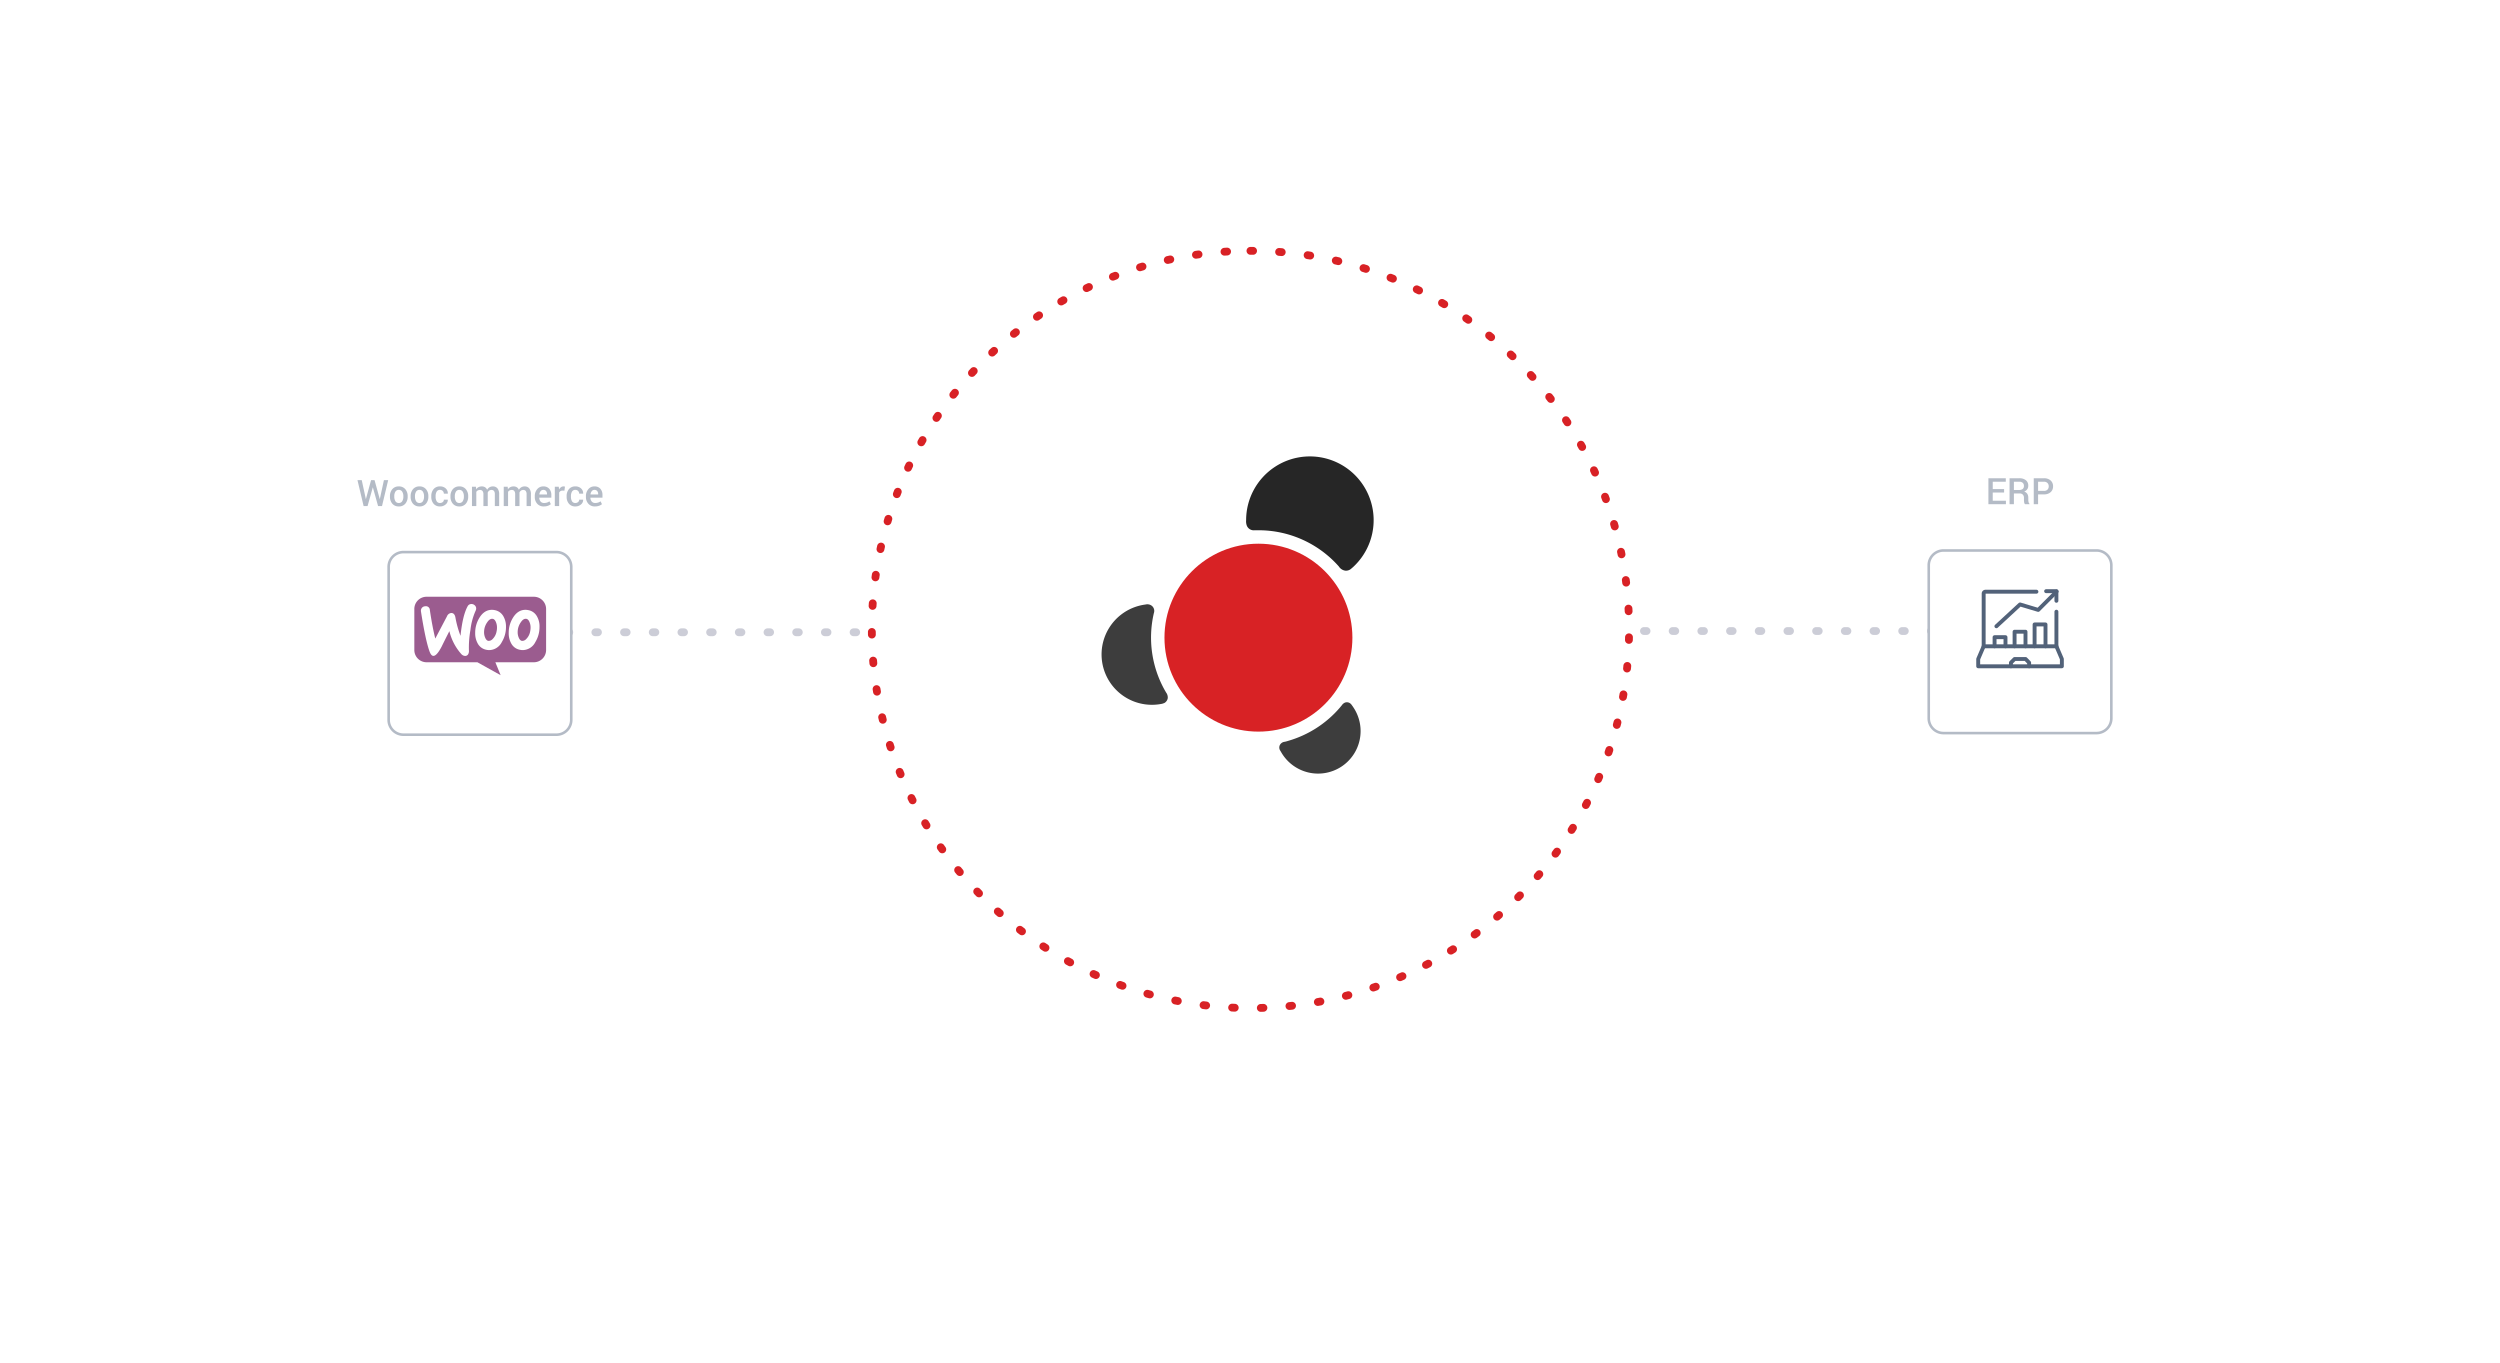 <svg xmlns="http://www.w3.org/2000/svg" xmlns:xlink="http://www.w3.org/1999/xlink" width="958.405" height="522.615" viewBox="0 0 958.405 522.615">
  <defs>
    <filter id="Path_4453" x="218.069" y="0" width="522.615" height="522.615" filterUnits="userSpaceOnUse">
      <feOffset dy="20" input="SourceAlpha"/>
      <feGaussianBlur stdDeviation="49.5" result="blur"/>
      <feFlood flood-color="#3c485a" flood-opacity="0.149"/>
      <feComposite operator="in" in2="blur"/>
      <feComposite in="SourceGraphic"/>
    </filter>
    <filter id="Path_4752" x="590.405" y="62.029" width="368" height="368" filterUnits="userSpaceOnUse">
      <feOffset dy="5" input="SourceAlpha"/>
      <feGaussianBlur stdDeviation="49.5" result="blur-2"/>
      <feFlood flood-color="#3c485a" flood-opacity="0.102"/>
      <feComposite operator="in" in2="blur-2"/>
      <feComposite in="SourceGraphic"/>
    </filter>
    <filter id="Path_4764" x="0" y="62.648" width="368" height="368" filterUnits="userSpaceOnUse">
      <feOffset dy="5" input="SourceAlpha"/>
      <feGaussianBlur stdDeviation="49.5" result="blur-3"/>
      <feFlood flood-color="#3c485a" flood-opacity="0.102"/>
      <feComposite operator="in" in2="blur-3"/>
      <feComposite in="SourceGraphic"/>
    </filter>
  </defs>
  <g id="Group_3575" data-name="Group 3575" transform="translate(-242.595 -1366.336)">
    <path id="Path_4456" data-name="Path 4456" d="M0,0H128" transform="translate(448.828 1608.725)" fill="none" stroke="#cccdd7" stroke-linecap="round" stroke-width="3" stroke-dasharray="1 10"/>
    <path id="Path_4457" data-name="Path 4457" d="M0,0H128" transform="translate(994.823 1608.244) rotate(180)" fill="none" stroke="#cccdd7" stroke-linecap="round" stroke-width="3" stroke-dasharray="1 10"/>
    <path id="Path_4452" data-name="Path 4452" d="M145.144,0A145.144,145.144,0,1,1,0,145.144,145.144,145.144,0,0,1,145.144,0Z" transform="translate(576.828 1462.5)" fill="none" stroke="#d82125" stroke-linecap="round" stroke-width="3" stroke-dasharray="1 10"/>
    <g transform="matrix(1, 0, 0, 1, 242.59, 1366.34)" filter="url(#Path_4453)">
      <path id="Path_4453-2" data-name="Path 4453" d="M112.808,0A112.808,112.808,0,1,1,0,112.808,112.808,112.808,0,0,1,112.808,0Z" transform="translate(366.57 128.5)" fill="#fff"/>
    </g>
    <g id="Group_3109" data-name="Group 3109" transform="translate(664.992 1541.316)">
      <path id="Path_1150" data-name="Path 1150" d="M580.378,215.772c-.02.078-.038.157-.055.236a41.281,41.281,0,0,0,4.109,29.056c.209.375.431.74.641,1.113a3.156,3.156,0,0,1,.635,2.166,2.678,2.678,0,0,1-1.189,1.8,5.537,5.537,0,0,1-1.038.368c-.406.073-.815.147-1.229.2a19.3,19.3,0,0,1-5.236-38.244c.052-.006.1-.01.154-.021a2.858,2.858,0,0,1,2.16.306,2.506,2.506,0,0,1,1.046,3.014" transform="translate(-560.432 -155.676)" fill="#3d3d3d"/>
      <ellipse id="Ellipse_123" data-name="Ellipse 123" cx="36.023" cy="36.023" rx="36.023" ry="36.023" transform="translate(24.016 33.45)" fill="#d82225"/>
      <path id="Path_1151" data-name="Path 1151" d="M606.015,197c.8-.045.965-.026,1.774-.026a41.072,41.072,0,0,1,30.821,13.875,3.538,3.538,0,0,0,2.415,1.605,2.969,2.969,0,0,0,2.439-.845l.587-.5a24.442,24.442,0,1,0-40.978-18,4.842,4.842,0,0,0,.245,2.05,2.84,2.84,0,0,0,2.7,1.835" transform="translate(-547.751 -168.675)" fill="#262626"/>
      <path id="Path_1152" data-name="Path 1152" d="M640.66,242.385q.315.42.6.863A16.3,16.3,0,1,1,613.68,260.6c-.131-.214-.25-.436-.379-.653a2.176,2.176,0,0,1-.291-2.076,2.328,2.328,0,0,1,1.928-1.412,12.615,12.615,0,0,0,1.34-.362,41.185,41.185,0,0,0,19.807-12.728c.258-.3.5-.614.76-.911a2.69,2.69,0,0,1,1.212-1.026,2.115,2.115,0,0,1,1.863.206A2.526,2.526,0,0,1,640.66,242.385Z" transform="translate(-544.832 -147.062)" fill="#3d3d3d"/>
    </g>
    <g transform="matrix(1, 0, 0, 1, 242.59, 1366.34)" filter="url(#Path_4752)">
      <path id="Path_4752-2" data-name="Path 4752" d="M5.669,0H64.331A5.669,5.669,0,0,1,70,5.669V64.331A5.669,5.669,0,0,1,64.331,70H5.669A5.669,5.669,0,0,1,0,64.331V5.669A5.669,5.669,0,0,1,5.669,0Z" transform="translate(739.41 206.03)" fill="#fff" stroke="#b4bbc6" stroke-width="1"/>
    </g>
    <path id="Path_4753" data-name="Path 4753" d="M-6.111-4.478h-4.354v3.151h5.052V0h-6.713V-9.953h6.665V-8.62h-5v2.81h4.354Zm3.76.349V0H-4.013V-9.953H-.335A3.94,3.94,0,0,1,2.242-9.2a2.628,2.628,0,0,1,.909,2.146,2.22,2.22,0,0,1-.4,1.33,2.744,2.744,0,0,1-1.166.892,2.082,2.082,0,0,1,1.21.872,2.805,2.805,0,0,1,.369,1.487v.827a3.354,3.354,0,0,0,.109.854,1.2,1.2,0,0,0,.369.636V0H1.935a1.113,1.113,0,0,1-.352-.711,5.938,5.938,0,0,1-.079-.95v-.8a1.674,1.674,0,0,0-.437-1.217,1.6,1.6,0,0,0-1.2-.451Zm0-1.333H-.424a2.254,2.254,0,0,0,1.456-.383A1.437,1.437,0,0,0,1.49-7.014a1.546,1.546,0,0,0-.451-1.179A1.935,1.935,0,0,0-.335-8.62H-2.352Zm9.27,1.688V0H5.257V-9.953h3.89a3.687,3.687,0,0,1,2.581.851,2.886,2.886,0,0,1,.933,2.239,2.881,2.881,0,0,1-.933,2.246,3.706,3.706,0,0,1-2.581.844Zm0-1.333H9.146A1.821,1.821,0,0,0,10.534-5.6,1.749,1.749,0,0,0,11-6.85a1.8,1.8,0,0,0-.465-1.265A1.793,1.793,0,0,0,9.146-8.62H6.918Z" transform="translate(1017 1559.633)" fill="#b4bbc6"/>
    <g id="Group_3706" data-name="Group 3706" transform="translate(597.963 1274.176)">
      <path id="Path_3617" data-name="Path 3617" d="M432.982,349l2.092,4.881v2.789H403v-2.789L405.092,349" transform="translate(0 -9.082)" fill="none" stroke="#526279" stroke-linecap="round" stroke-linejoin="round" stroke-width="1.5"/>
      <path id="Path_3618" data-name="Path 3618" d="M421,358.789v-1.395L422.395,356h4.213l1.365,1.395v1.395" transform="translate(-5.449 -11.201)" fill="none" stroke="#526279" stroke-linecap="round" stroke-linejoin="round" stroke-width="1.5"/>
      <path id="Path_3619" data-name="Path 3619" d="M433.891,326.67v13.248H406V319.693a.693.693,0,0,1,.693-.693h19.528" transform="translate(-0.908)" fill="none" stroke="#526279" stroke-linecap="round" stroke-linejoin="round" stroke-width="1.5"/>
      <path id="Path_3620" data-name="Path 3620" d="M413,332.248l9.064-8.367,6.973,2.092L436.01,319" transform="translate(-3.027)" fill="none" stroke="#526279" stroke-linecap="round" stroke-linejoin="round" stroke-width="1.5"/>
      <line id="Line_64" data-name="Line 64" x1="4" transform="translate(429.037 318.794)" fill="none" stroke="#526279" stroke-linecap="round" stroke-linejoin="round" stroke-width="1.5"/>
      <line id="Line_65" data-name="Line 65" x2="0.005" y2="3.474" transform="translate(432.977 319.012)" fill="none" stroke="#526279" stroke-linecap="round" stroke-linejoin="round" stroke-width="1.5"/>
      <path id="Path_3621" data-name="Path 3621" d="M416.184,347.486V344H412v3.486" transform="translate(-2.725 -7.568)" fill="none" stroke="#526279" stroke-linecap="round" stroke-linejoin="round" stroke-width="1.5"/>
      <path id="Path_3622" data-name="Path 3622" d="M427.184,346.578V341H423v5.578" transform="translate(-6.055 -6.66)" fill="none" stroke="#526279" stroke-linecap="round" stroke-linejoin="round" stroke-width="1.5"/>
      <path id="Path_3623" data-name="Path 3623" d="M438.184,345.367V337H434v8.367" transform="translate(-9.385 -5.449)" fill="none" stroke="#526279" stroke-linecap="round" stroke-linejoin="round" stroke-width="1.5"/>
    </g>
    <g transform="matrix(1, 0, 0, 1, 242.59, 1366.34)" filter="url(#Path_4764)">
      <path id="Path_4764-2" data-name="Path 4764" d="M5.669,0H64.331A5.669,5.669,0,0,1,70,5.669V64.331A5.669,5.669,0,0,1,64.331,70H5.669A5.669,5.669,0,0,1,0,64.331V5.669A5.669,5.669,0,0,1,5.669,0Z" transform="translate(149 206.65)" fill="#fff" stroke="#b4bbc6" stroke-width="1"/>
    </g>
    <path id="Path_4772" data-name="Path 4772" d="M-43.832-2.652v.014l.007-.034,1.989-7.28h1.326l2.01,7.3.007.048.007-.068,1.572-7.28h1.634L-37.646,0h-1.511l-1.989-7.144h-.041l-2,7.144H-44.7l-2.358-9.953h1.634ZM-34.6-3.767a4.029,4.029,0,0,1,.9-2.707,3.111,3.111,0,0,1,2.481-1.06,3.1,3.1,0,0,1,2.5,1.06,3.994,3.994,0,0,1,.909,2.707v.144A4.014,4.014,0,0,1-28.725-.9,3.1,3.1,0,0,1-31.206.144,3.124,3.124,0,0,1-33.7-.909a4.023,4.023,0,0,1-.9-2.714Zm1.661.144a3.3,3.3,0,0,0,.424,1.764,1.429,1.429,0,0,0,1.313.677,1.436,1.436,0,0,0,1.3-.677,3.221,3.221,0,0,0,.438-1.764v-.144a3.18,3.18,0,0,0-.437-1.743A1.441,1.441,0,0,0-31.22-6.2a1.429,1.429,0,0,0-1.3.69,3.282,3.282,0,0,0-.424,1.743Zm6.269-.144a4.029,4.029,0,0,1,.9-2.707,3.111,3.111,0,0,1,2.481-1.06,3.1,3.1,0,0,1,2.5,1.06,3.994,3.994,0,0,1,.909,2.707v.144A4.014,4.014,0,0,1-20.795-.9,3.1,3.1,0,0,1-23.276.144a3.124,3.124,0,0,1-2.5-1.053,4.023,4.023,0,0,1-.9-2.714Zm1.661.144a3.3,3.3,0,0,0,.424,1.764,1.429,1.429,0,0,0,1.313.677,1.436,1.436,0,0,0,1.3-.677,3.221,3.221,0,0,0,.438-1.764v-.144a3.18,3.18,0,0,0-.437-1.743A1.441,1.441,0,0,0-23.29-6.2a1.429,1.429,0,0,0-1.3.69,3.282,3.282,0,0,0-.424,1.743Zm9.632,2.44a1.517,1.517,0,0,0,1.025-.359,1.137,1.137,0,0,0,.417-.9h1.5l.014.041a2.184,2.184,0,0,1-.844,1.791,3.144,3.144,0,0,1-2.116.752A3.068,3.068,0,0,1-17.886-.909a4.041,4.041,0,0,1-.872-2.666v-.239a4.044,4.044,0,0,1,.872-2.663,3.063,3.063,0,0,1,2.505-1.056,3.042,3.042,0,0,1,2.164.776,2.5,2.5,0,0,1,.8,1.972l-.014.041h-1.511a1.449,1.449,0,0,0-.4-1.032A1.368,1.368,0,0,0-15.381-6.2a1.4,1.4,0,0,0-1.326.68,3.391,3.391,0,0,0-.39,1.706v.239a3.4,3.4,0,0,0,.39,1.719A1.406,1.406,0,0,0-15.381-1.183ZM-11.4-3.767a4.029,4.029,0,0,1,.9-2.707,3.111,3.111,0,0,1,2.481-1.06,3.1,3.1,0,0,1,2.5,1.06,3.994,3.994,0,0,1,.909,2.707v.144A4.014,4.014,0,0,1-5.517-.9,3.1,3.1,0,0,1-8,.144a3.124,3.124,0,0,1-2.5-1.053,4.023,4.023,0,0,1-.9-2.714Zm1.661.144a3.3,3.3,0,0,0,.424,1.764A1.429,1.429,0,0,0-8-1.183a1.436,1.436,0,0,0,1.3-.677,3.221,3.221,0,0,0,.438-1.764v-.144A3.18,3.18,0,0,0-6.7-5.51,1.441,1.441,0,0,0-8.012-6.2a1.429,1.429,0,0,0-1.3.69,3.282,3.282,0,0,0-.424,1.743ZM-1.641-7.4l.089.964a2.507,2.507,0,0,1,.909-.813A2.681,2.681,0,0,1,.622-7.533a2.282,2.282,0,0,1,1.244.328,1.983,1.983,0,0,1,.779.984,2.591,2.591,0,0,1,.9-.964A2.434,2.434,0,0,1,4.86-7.533a2.186,2.186,0,0,1,1.76.762,3.514,3.514,0,0,1,.646,2.314V0H5.605V-4.464A2.076,2.076,0,0,0,5.281-5.79a1.206,1.206,0,0,0-.974-.383,1.425,1.425,0,0,0-.9.287,1.6,1.6,0,0,0-.533.772q0,.1.007.178t.007.144V0H1.224V-4.464A2.053,2.053,0,0,0,.892-5.773a1.193,1.193,0,0,0-.974-.4,1.749,1.749,0,0,0-.858.195,1.436,1.436,0,0,0-.557.55V0H-3.158V-7.4Zm12.175,0,.089.964a2.507,2.507,0,0,1,.909-.813A2.681,2.681,0,0,1,12.8-7.533a2.282,2.282,0,0,1,1.244.328,1.983,1.983,0,0,1,.779.984,2.591,2.591,0,0,1,.9-.964,2.434,2.434,0,0,1,1.313-.349,2.186,2.186,0,0,1,1.76.762,3.514,3.514,0,0,1,.646,2.314V0H17.78V-4.464a2.076,2.076,0,0,0-.325-1.326,1.206,1.206,0,0,0-.974-.383,1.425,1.425,0,0,0-.9.287,1.6,1.6,0,0,0-.533.772q0,.1.007.178t.007.144V0H13.4V-4.464a2.053,2.053,0,0,0-.332-1.309,1.193,1.193,0,0,0-.974-.4,1.749,1.749,0,0,0-.858.195,1.436,1.436,0,0,0-.557.55V0H9.017V-7.4ZM24.363.144A3.216,3.216,0,0,1,21.858-.885a3.782,3.782,0,0,1-.933-2.642V-3.8a3.927,3.927,0,0,1,.926-2.676,2.93,2.93,0,0,1,2.321-1.056,2.891,2.891,0,0,1,2.293.906,3.549,3.549,0,0,1,.8,2.43v.978H22.647l-.014.034a2.329,2.329,0,0,0,.516,1.442,1.632,1.632,0,0,0,1.316.561,3.557,3.557,0,0,0,1.148-.164,3.763,3.763,0,0,0,.923-.472L27.07-.731a3.441,3.441,0,0,1-1.107.622A4.64,4.64,0,0,1,24.363.144ZM24.172-6.2a1.246,1.246,0,0,0-1.012.489,2.407,2.407,0,0,0-.492,1.241l.014.034h2.933v-.171a1.77,1.77,0,0,0-.359-1.148A1.31,1.31,0,0,0,24.172-6.2Zm8.114.3-.711-.027a1.49,1.49,0,0,0-.81.205,1.351,1.351,0,0,0-.5.581V0H28.6V-7.4h1.518l.109,1.073a2.372,2.372,0,0,1,.721-.889,1.679,1.679,0,0,1,1.015-.321,1.548,1.548,0,0,1,.28.024,2.047,2.047,0,0,1,.239.058ZM36.5-1.183a1.517,1.517,0,0,0,1.025-.359,1.137,1.137,0,0,0,.417-.9h1.5l.014.041A2.184,2.184,0,0,1,38.62-.608,3.144,3.144,0,0,1,36.5.144,3.068,3.068,0,0,1,34-.909a4.041,4.041,0,0,1-.872-2.666v-.239A4.044,4.044,0,0,1,34-6.477,3.063,3.063,0,0,1,36.5-7.533a3.042,3.042,0,0,1,2.164.776,2.5,2.5,0,0,1,.8,1.972l-.014.041H37.946a1.449,1.449,0,0,0-.4-1.032A1.368,1.368,0,0,0,36.5-6.2a1.4,1.4,0,0,0-1.326.68,3.391,3.391,0,0,0-.39,1.706v.239a3.4,3.4,0,0,0,.39,1.719A1.406,1.406,0,0,0,36.5-1.183ZM43.969.144A3.216,3.216,0,0,1,41.463-.885a3.782,3.782,0,0,1-.933-2.642V-3.8a3.927,3.927,0,0,1,.926-2.676,2.93,2.93,0,0,1,2.321-1.056,2.891,2.891,0,0,1,2.293.906,3.549,3.549,0,0,1,.8,2.43v.978H42.253l-.014.034a2.329,2.329,0,0,0,.516,1.442,1.632,1.632,0,0,0,1.316.561,3.557,3.557,0,0,0,1.148-.164,3.763,3.763,0,0,0,.923-.472l.533,1.087a3.441,3.441,0,0,1-1.107.622A4.64,4.64,0,0,1,43.969.144ZM43.777-6.2a1.246,1.246,0,0,0-1.012.489,2.407,2.407,0,0,0-.492,1.241l.014.034H45.22v-.171a1.77,1.77,0,0,0-.359-1.148A1.31,1.31,0,0,0,43.777-6.2Z" transform="translate(426.69 1560.341)" fill="#b4bbc6"/>
    <g id="Group_3725" data-name="Group 3725" transform="translate(401.432 1595.106)">
      <path id="Path_1420" data-name="Path 1420" d="M4.689,0H45.809a4.707,4.707,0,0,1,4.709,4.709v15.7a4.707,4.707,0,0,1-4.709,4.709H31.063l2.024,4.957-8.9-4.957H4.709A4.707,4.707,0,0,1,0,20.405V4.709A4.689,4.689,0,0,1,4.689,0Z" transform="translate(0)" fill="#9b5c8f"/>
      <path id="Path_1421" data-name="Path 1421" d="M13.14,15.624a1.652,1.652,0,0,1,1.294-.637,1.5,1.5,0,0,1,1.787,1.478q.955,6.438,2.074,10.9l4.5-8.563a1.949,1.949,0,0,1,1.54-1.232c.9-.062,1.458.513,1.684,1.725a38.372,38.372,0,0,0,1.951,7.023q.8-7.824,2.711-11.295a1.577,1.577,0,0,1,1.355-.9,1.784,1.784,0,0,1,1.294.411,1.608,1.608,0,0,1,.637,1.171,1.783,1.783,0,0,1-.205.986,24.863,24.863,0,0,0-1.992,7.413,38.259,38.259,0,0,0-.575,7.824,2.439,2.439,0,0,1-.246,1.356,1.323,1.323,0,0,1-1.089.739,2.065,2.065,0,0,1-1.622-.76A20.33,20.33,0,0,1,23.7,24.516q-2,3.943-2.957,5.914c-1.212,2.321-2.238,3.512-3.1,3.573-.554.041-1.027-.431-1.437-1.417Q14.629,28.552,12.811,17A1.749,1.749,0,0,1,13.14,15.624Zm44.132,3.224a4.729,4.729,0,0,0-3.286-2.382,5.4,5.4,0,0,0-1.109-.123c-1.971,0-3.573,1.027-4.826,3.08a10.88,10.88,0,0,0-1.6,5.791,7.952,7.952,0,0,0,.986,4.066,4.729,4.729,0,0,0,3.286,2.382,5.381,5.381,0,0,0,1.109.123,5.491,5.491,0,0,0,4.826-3.08,11.005,11.005,0,0,0,1.6-5.812A7.578,7.578,0,0,0,57.272,18.848Zm-2.587,5.688a5.433,5.433,0,0,1-1.561,3.039,1.975,1.975,0,0,1-1.663.657c-.493-.1-.9-.534-1.212-1.335a5.211,5.211,0,0,1-.37-1.869,7.144,7.144,0,0,1,.144-1.5,6.643,6.643,0,0,1,1.088-2.444c.678-1.006,1.4-1.417,2.136-1.273.493.1.9.534,1.212,1.335a5.211,5.211,0,0,1,.37,1.869A7.211,7.211,0,0,1,54.684,24.537ZM44.416,18.848a4.772,4.772,0,0,0-3.286-2.382,5.394,5.394,0,0,0-1.109-.123c-1.971,0-3.573,1.027-4.826,3.08a10.882,10.882,0,0,0-1.6,5.791,7.952,7.952,0,0,0,.986,4.066,4.729,4.729,0,0,0,3.286,2.382,5.38,5.38,0,0,0,1.109.123,5.491,5.491,0,0,0,4.826-3.08,11,11,0,0,0,1.6-5.812A7.77,7.77,0,0,0,44.416,18.848Zm-2.608,5.688a5.433,5.433,0,0,1-1.561,3.039,1.975,1.975,0,0,1-1.663.657c-.493-.1-.9-.534-1.212-1.335A5.211,5.211,0,0,1,37,25.03a7.144,7.144,0,0,1,.144-1.5,6.64,6.64,0,0,1,1.089-2.444c.678-1.006,1.4-1.417,2.136-1.273.493.1.9.534,1.212,1.335a5.211,5.211,0,0,1,.37,1.869,6.061,6.061,0,0,1-.144,1.52Z" transform="translate(-10.263 -11.332)" fill="#fff"/>
    </g>
  </g>
</svg>
